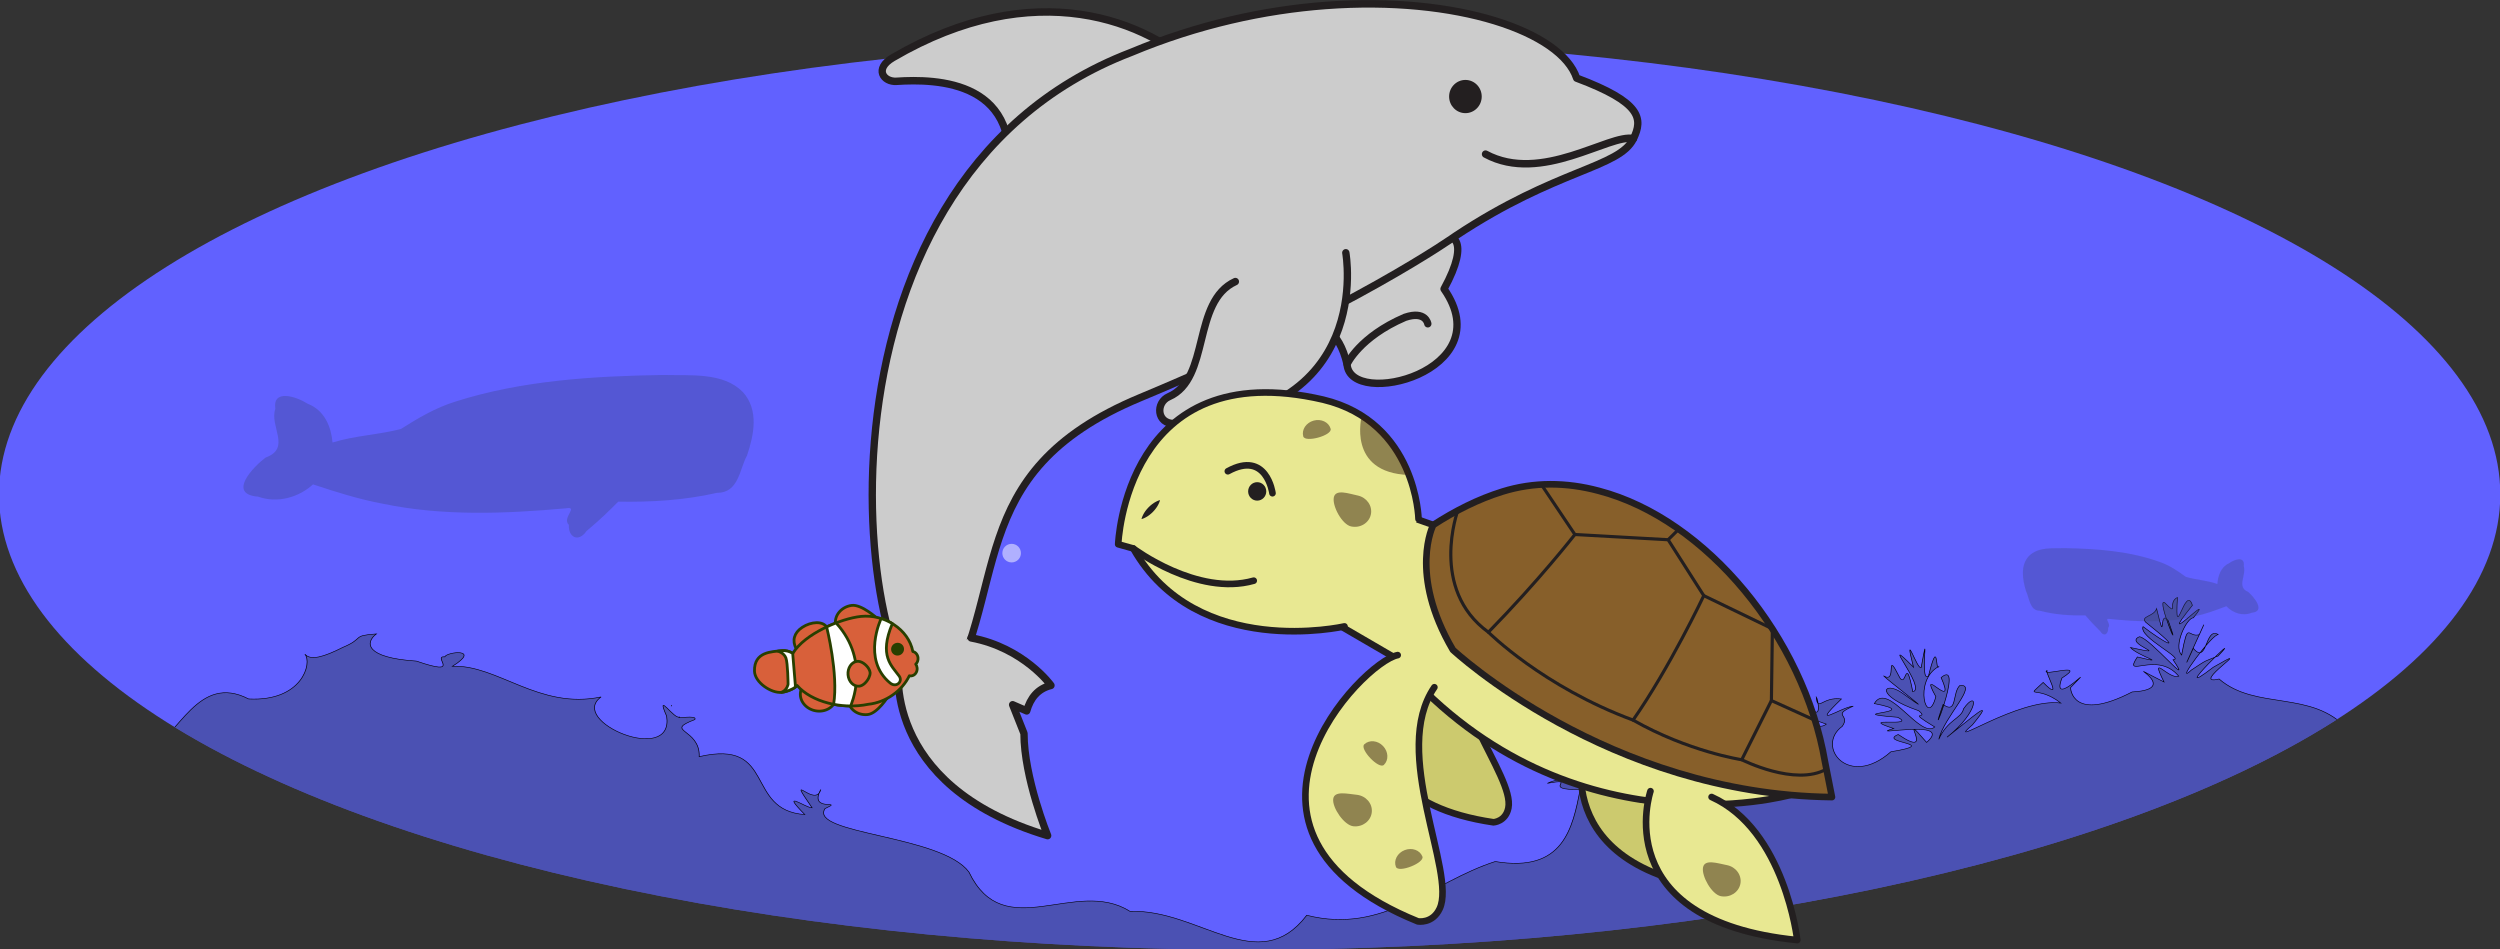<?xml version="1.0" encoding="UTF-8" standalone="no"?>
<!-- Created with Inkscape (http://www.inkscape.org/) -->

<svg
   width="406.913mm"
   height="154.495mm"
   viewBox="0 0 406.913 154.495"
   version="1.1"
   id="svg6272"
   inkscape:version="1.4.2 (2aeb623e1d, 2025-05-12)"
   sodipodi:docname="marine-animals2-top.svg"
   xmlns:inkscape="http://www.inkscape.org/namespaces/inkscape"
   xmlns:sodipodi="http://sodipodi.sourceforge.net/DTD/sodipodi-0.dtd"
   xmlns="http://www.w3.org/2000/svg"
   xmlns:svg="http://www.w3.org/2000/svg"
   xmlns:rdf="http://www.w3.org/1999/02/22-rdf-syntax-ns#"
   xmlns:cc="http://creativecommons.org/ns#"
   xmlns:dc="http://purl.org/dc/elements/1.1/">
  <rect x="0" y="0" width="406.913" height="154.495" fill="#333333" stroke="none"/>
  <defs
     id="defs6266">
    <clipPath
       clipPathUnits="userSpaceOnUse"
       id="clipPath16217">
      <path
         d="m 76.873,261.081 c 0.343,-0.155 0.815,-0.264 1.106,-0.323 v -1.635 c -0.184,-0.139 -0.408,-0.29 -0.664,-0.449 l -0.011,-0.528 c -0.003,-0.122 -0.121,-0.22 -0.265,-0.218 -0.144,0.003 -0.258,0.103 -0.256,0.226 l 0.006,0.304 c -0.171,-0.056 -0.358,-0.105 -0.585,-0.156 -0.009,-0.003 -0.018,-0.003 -0.028,-0.004 -5.29e-4,-5.3e-4 -5.29e-4,-0.002 -0.002,-0.003 -0.109,-0.175 -0.227,-0.449 -0.227,-0.449 l 0.468,-0.392 c 0.088,-0.077 0.085,-0.2 -0.005,-0.275 -0.091,-0.075 -0.235,-0.073 -0.324,0.004 l -0.239,0.21 c -0.035,-0.127 -0.157,-0.226 -0.307,-0.224 -0.163,0.002 -0.295,0.145 -0.271,0.316 0.052,0.373 0.119,0.585 0.287,0.88 -0.233,0.069 -0.407,0.137 -0.583,0.23 l -0.4,-0.144 c -0.092,-0.034 -0.2,0.003 -0.239,0.082 -0.039,0.079 0.004,0.17 0.097,0.203 l 0.196,0.07 c -0.02,0.014 -0.042,0.028 -0.063,0.043 -0.158,0.11 -0.179,0.291 -0.063,0.388 0.116,0.098 0.312,0.097 0.437,0 0.344,-0.268 1.084,-0.712 1.937,0.023 -0.234,0.013 -0.56,0.061 -0.56,0.061 -0.143,0.013 -0.247,0.122 -0.231,0.244 0.015,0.121 0.143,0.21 0.286,0.196 0,0 1.09,-0.28 1.479,0.377 -0.358,0.067 -0.962,0.213 -1.367,0.395 -0.027,-0.011 -0.056,-0.022 -0.086,-0.029 -0.567,-0.138 -0.837,-0.253 -1.307,-0.557 -0.184,-0.119 -0.444,-0.119 -0.597,0.019 -0.153,0.138 -0.113,0.385 0.109,0.528 0.097,0.063 0.187,0.119 0.273,0.169 l -0.445,0.26 c -0.119,0.07 -0.149,0.207 -0.067,0.308 0.082,0.101 0.244,0.127 0.362,0.057 l 0.604,-0.353 c 0.012,-0.008 0.023,-0.016 0.034,-0.025 0.157,0.066 0.322,0.122 0.514,0.176 -0.121,0.19 -0.237,0.335 -0.387,0.481 h -5.335 l 0.071,-0.161 c 2.65e-4,-0.002 0,-0.003 0,-0.005 0.391,-0.038 0.612,-0.024 1.012,0.061 0.164,0.036 0.339,-0.028 0.395,-0.158 0.057,-0.13 -0.053,-0.286 -0.251,-0.329 -0.025,-0.005 -0.047,-0.01 -0.071,-0.014 l 0.268,-0.213 c 0.105,-0.084 0.111,-0.224 0.013,-0.313 -0.098,-0.09 -0.263,-0.095 -0.368,-0.011 0,0 -0.557,0.444 -0.566,0.454 -0.138,-0.003 -0.283,0.003 -0.453,0.019 -0.015,-0.215 -0.04,-0.41 -0.077,-0.598 0.046,-0.005 0.833,-0.283 1.496,-0.771 0.531,0.214 0.775,0.366 1.18,0.73 0.159,0.143 0.415,0.179 0.593,0.065 0.177,-0.115 0.185,-0.364 -0.006,-0.536 -0.029,-0.026 -0.055,-0.048 -0.083,-0.072 0.19,-0.058 0.369,-0.134 0.6,-0.252 0.175,-0.089 0.228,-0.265 0.13,-0.376 -0.098,-0.111 -0.287,-0.129 -0.432,-0.055 -0.311,0.157 -0.509,0.228 -0.816,0.283 -0.207,-0.134 -0.431,-0.245 -0.729,-0.368 0.098,-0.448 0.208,-0.688 0.5,-1.096 0.12,-0.169 0.093,-0.389 -0.084,-0.504 -0.177,-0.115 -0.461,-0.055 -0.606,0.148 -0.041,0.058 -0.079,0.112 -0.115,0.165 -0.197,-0.19 -0.387,-0.318 -0.705,-0.487 -0.173,-0.092 -0.381,-0.052 -0.453,0.073 -0.071,0.125 -0.004,0.276 0.14,0.352 0.34,0.181 0.505,0.306 0.734,0.559 -0.096,0.214 -0.159,0.437 -0.221,0.738 -0.3,0.439 -1.474,0.784 -1.478,0.786 -0.003,-0.274 -0.132,-0.694 -0.339,-1.2 l 0.343,-0.44 c 0.079,-0.102 0.047,-0.239 -0.073,-0.307 -0.12,-0.068 -0.282,-0.04 -0.361,0.062 l -0.197,0.253 c -0.103,-0.128 -0.225,-0.259 -0.378,-0.411 -0.006,-0.006 -0.013,-0.011 -0.02,-0.017 2.64e-4,-5.3e-4 5.29e-4,-0.002 5.29e-4,-0.003 0.027,-0.196 0.113,-0.479 0.113,-0.479 l 0.646,-0.097 c 0.124,-0.021 0.204,-0.123 0.179,-0.229 -0.025,-0.105 -0.145,-0.174 -0.269,-0.153 l -0.337,0.058 c 0.056,-0.121 0.021,-0.262 -0.103,-0.333 -0.135,-0.078 -0.339,-0.023 -0.434,0.13 -0.206,0.332 -0.293,0.539 -0.351,0.863 -0.238,-0.055 -0.426,-0.084 -0.633,-0.092 l -0.233,-0.312 c -0.054,-0.072 -0.167,-0.094 -0.252,-0.048 -0.085,0.046 -0.11,0.142 -0.056,0.214 l 0.114,0.153 c -0.026,0.002 -0.053,0.003 -0.08,0.005 -0.203,0.014 -0.342,0.153 -0.311,0.289 0.03,0.136 0.192,0.231 0.36,0.211 0.462,-0.054 1.367,-0.063 1.579,0.954 -0.201,-0.102 -0.502,-0.22 -0.502,-0.22 -0.127,-0.058 -0.285,-0.019 -0.353,0.089 -0.068,0.107 -0.022,0.242 0.105,0.3 0,0 1.084,0.296 0.966,1.025 -0.339,-0.118 -0.934,-0.289 -1.389,-0.335 -0.015,-0.023 -0.031,-0.045 -0.051,-0.065 -0.375,-0.387 -0.52,-0.613 -0.704,-1.089 -0.072,-0.187 -0.286,-0.313 -0.504,-0.273 -0.218,0.039 -0.35,0.262 -0.263,0.487 0.038,0.099 0.075,0.188 0.112,0.271 l -0.54,-7.9e-4 c -0.144,0 -0.261,0.099 -0.261,0.221 0,0.123 0.116,0.222 0.26,0.222 l 0.733,0.002 c 0.015,-2.7e-4 0.03,-0.002 0.044,-0.004 0.085,0.13 0.184,0.256 0.306,0.393 -0.381,0.164 -0.662,0.232 -1.152,0.29 -0.229,0.027 -0.413,0.184 -0.406,0.373 0.008,0.189 0.241,0.339 0.518,0.306 0.189,-0.022 0.416,-0.092 0.566,-0.121 -0.122,0.24 -0.241,0.489 -0.284,0.812 -0.006,0.046 -0.001,0.09 0.013,0.129 h -2.083 c -0.509,0 -0.99,0.099 -1.418,0.276 0.026,-0.013 0.053,-0.026 0.081,-0.04 0.155,-0.078 0.202,-0.234 0.115,-0.332 -0.087,-0.098 -0.254,-0.114 -0.382,-0.049 -0.275,0.139 -0.45,0.202 -0.722,0.25 -0.183,-0.118 -0.381,-0.217 -0.645,-0.325 0.087,-0.396 0.184,-0.609 0.442,-0.969 0.106,-0.149 0.082,-0.344 -0.075,-0.445 -0.156,-0.102 -0.408,-0.049 -0.536,0.131 -0.036,0.051 -0.07,0.099 -0.101,0.146 -0.174,-0.168 -0.343,-0.281 -0.623,-0.431 -0.153,-0.081 -0.337,-0.046 -0.4,0.065 -0.063,0.11 -0.003,0.244 0.124,0.312 0.301,0.16 0.447,0.27 0.65,0.494 -0.085,0.189 -0.141,0.386 -0.196,0.652 -0.265,0.388 -1.303,0.694 -1.307,0.695 -0.003,-0.242 -0.117,-0.614 -0.3,-1.062 l 0.304,-0.389 c 0.07,-0.09 0.041,-0.212 -0.065,-0.272 -0.106,-0.06 -0.249,-0.035 -0.319,0.055 l -0.175,0.224 c -0.091,-0.113 -0.199,-0.229 -0.334,-0.363 -0.005,-0.005 -0.012,-0.009 -0.018,-0.015 2.65e-4,-5.3e-4 5.29e-4,-0.002 2.65e-4,-0.003 0.024,-0.174 0.1,-0.424 0.1,-0.424 l 0.572,-0.086 c 0.109,-0.018 0.18,-0.109 0.158,-0.202 -0.022,-0.093 -0.128,-0.153 -0.238,-0.135 l -0.298,0.051 c 0.05,-0.107 0.019,-0.231 -0.091,-0.294 -0.12,-0.069 -0.3,-0.021 -0.384,0.115 -0.182,0.294 -0.259,0.477 -0.31,0.763 -0.211,-0.049 -0.377,-0.074 -0.56,-0.082 l -0.206,-0.276 c -0.047,-0.064 -0.147,-0.083 -0.223,-0.042 -0.075,0.041 -0.098,0.125 -0.05,0.19 l 0.101,0.135 c -0.023,0.002 -0.047,0.003 -0.071,0.004 -0.179,0.013 -0.302,0.135 -0.275,0.256 0.027,0.121 0.17,0.204 0.318,0.187 0.408,-0.048 1.209,-0.055 1.397,0.844 -0.178,-0.09 -0.444,-0.194 -0.444,-0.194 -0.112,-0.052 -0.252,-0.016 -0.312,0.079 -0.06,0.095 -0.019,0.214 0.093,0.265 0,0 0.959,0.262 0.854,0.906 -0.3,-0.105 -0.826,-0.256 -1.228,-0.296 -0.013,-0.02 -0.028,-0.04 -0.046,-0.058 -0.331,-0.342 -0.46,-0.542 -0.623,-0.964 -0.064,-0.166 -0.253,-0.277 -0.446,-0.241 -0.193,0.035 -0.309,0.232 -0.232,0.431 0.034,0.087 0.066,0.166 0.099,0.24 l -0.478,-7.9e-4 c -0.127,3e-5 -0.231,0.087 -0.231,0.196 0,0.108 0.103,0.196 0.23,0.196 l 0.648,7.9e-4 c 0.013,0 0.026,-0.002 0.039,-0.003 0.075,0.115 0.162,0.226 0.271,0.348 -0.337,0.145 -0.586,0.206 -1.019,0.257 -0.203,0.024 -0.365,0.163 -0.359,0.33 0.007,0.167 0.213,0.3 0.458,0.271 0.168,-0.02 0.368,-0.082 0.5,-0.107 -0.084,0.165 -0.166,0.335 -0.216,0.537 -1.669,0.118 -2.98,1.307 -2.98,2.757 v 0.07 h 25.554 v -4.629 H 76.548 c 0.006,-0.343 0.298,-0.478 0.326,-0.491 z m -18.897,2.282 h -2.042 c 0.047,-0.178 0.118,-0.316 0.233,-0.526 0.202,-0.371 0.575,-0.337 0.605,-0.334 0.518,0.051 1.19,0.307 1.215,0.314 0.056,0.175 0.041,0.363 -0.011,0.546 z m 2.788,0 h -0.293 c -0.007,-0.094 -0.096,-0.187 -0.234,-0.216 -0.022,-0.005 -0.042,-0.009 -0.063,-0.013 l 0.237,-0.189 c 0.093,-0.074 0.098,-0.198 0.011,-0.277 -0.087,-0.079 -0.232,-0.084 -0.326,-0.01 0,0 -0.493,0.393 -0.5,0.402 -0.122,-0.003 -0.251,0.003 -0.401,0.017 -0.014,-0.191 -0.035,-0.362 -0.068,-0.529 0.041,-0.005 0.736,-0.25 1.323,-0.682 0.439,0.178 0.657,0.306 0.977,0.587 -0.286,0.261 -0.513,0.57 -0.664,0.91 z m 1.205,-1.307 c -0.01,-0.009 -0.02,-0.017 -0.03,-0.026 0.078,-0.024 0.154,-0.051 0.233,-0.084 -0.07,0.035 -0.137,0.071 -0.204,0.11 z m 6.721,-0.485 h -2.246 c 0.01,-0.023 0.017,-0.047 0.02,-0.072 0.049,-0.364 0.134,-0.535 0.315,-0.868 0.228,-0.419 0.65,-0.381 0.685,-0.378 0.586,0.057 1.346,0.347 1.374,0.355 0.099,0.311 0.002,0.659 -0.148,0.964 z"
         id="path16219"
         inkscape:connector-curvature="0"
         style="fill:#254d3a;fill-opacity:1;stroke-width:0.03" />
    </clipPath>
    <clipPath
       clipPathUnits="userSpaceOnUse"
       id="clipPath16217-3">
      <path
         d="m 76.873,261.081 c 0.343,-0.155 0.815,-0.264 1.106,-0.323 v -1.635 c -0.184,-0.139 -0.408,-0.29 -0.664,-0.449 l -0.011,-0.528 c -0.003,-0.122 -0.121,-0.22 -0.265,-0.218 -0.144,0.003 -0.258,0.103 -0.256,0.226 l 0.006,0.304 c -0.171,-0.056 -0.358,-0.105 -0.585,-0.156 -0.009,-0.003 -0.018,-0.003 -0.028,-0.004 -5.29e-4,-5.3e-4 -5.29e-4,-0.002 -0.002,-0.003 -0.109,-0.175 -0.227,-0.449 -0.227,-0.449 l 0.468,-0.392 c 0.088,-0.077 0.085,-0.2 -0.005,-0.275 -0.091,-0.075 -0.235,-0.073 -0.324,0.004 l -0.239,0.21 c -0.035,-0.127 -0.157,-0.226 -0.307,-0.224 -0.163,0.002 -0.295,0.145 -0.271,0.316 0.052,0.373 0.119,0.585 0.287,0.88 -0.233,0.069 -0.407,0.137 -0.583,0.23 l -0.4,-0.144 c -0.092,-0.034 -0.2,0.003 -0.239,0.082 -0.039,0.079 0.004,0.17 0.097,0.203 l 0.196,0.07 c -0.02,0.014 -0.042,0.028 -0.063,0.043 -0.158,0.11 -0.179,0.291 -0.063,0.388 0.116,0.098 0.312,0.097 0.437,0 0.344,-0.268 1.084,-0.712 1.937,0.023 -0.234,0.013 -0.56,0.061 -0.56,0.061 -0.143,0.013 -0.247,0.122 -0.231,0.244 0.015,0.121 0.143,0.21 0.286,0.196 0,0 1.09,-0.28 1.479,0.377 -0.358,0.067 -0.962,0.213 -1.367,0.395 -0.027,-0.011 -0.056,-0.022 -0.086,-0.029 -0.567,-0.138 -0.837,-0.253 -1.307,-0.557 -0.184,-0.119 -0.444,-0.119 -0.597,0.019 -0.153,0.138 -0.113,0.385 0.109,0.528 0.097,0.063 0.187,0.119 0.273,0.169 l -0.445,0.26 c -0.119,0.07 -0.149,0.207 -0.067,0.308 0.082,0.101 0.244,0.127 0.362,0.057 l 0.604,-0.353 c 0.012,-0.008 0.023,-0.016 0.034,-0.025 0.157,0.066 0.322,0.122 0.514,0.176 -0.121,0.19 -0.237,0.335 -0.387,0.481 h -5.335 l 0.071,-0.161 c 2.65e-4,-0.002 0,-0.003 0,-0.005 0.391,-0.038 0.612,-0.024 1.012,0.061 0.164,0.036 0.339,-0.028 0.395,-0.158 0.057,-0.13 -0.053,-0.286 -0.251,-0.329 -0.025,-0.005 -0.047,-0.01 -0.071,-0.014 l 0.268,-0.213 c 0.105,-0.084 0.111,-0.224 0.013,-0.313 -0.098,-0.09 -0.263,-0.095 -0.368,-0.011 0,0 -0.557,0.444 -0.566,0.454 -0.138,-0.003 -0.283,0.003 -0.453,0.019 -0.015,-0.215 -0.04,-0.41 -0.077,-0.598 0.046,-0.005 0.833,-0.283 1.496,-0.771 0.531,0.214 0.775,0.366 1.18,0.73 0.159,0.143 0.415,0.179 0.593,0.065 0.177,-0.115 0.185,-0.364 -0.006,-0.536 -0.029,-0.026 -0.055,-0.048 -0.083,-0.072 0.19,-0.058 0.369,-0.134 0.6,-0.252 0.175,-0.089 0.228,-0.265 0.13,-0.376 -0.098,-0.111 -0.287,-0.129 -0.432,-0.055 -0.311,0.157 -0.509,0.228 -0.816,0.283 -0.207,-0.134 -0.431,-0.245 -0.729,-0.368 0.098,-0.448 0.208,-0.688 0.5,-1.096 0.12,-0.169 0.093,-0.389 -0.084,-0.504 -0.177,-0.115 -0.461,-0.055 -0.606,0.148 -0.041,0.058 -0.079,0.112 -0.115,0.165 -0.197,-0.19 -0.387,-0.318 -0.705,-0.487 -0.173,-0.092 -0.381,-0.052 -0.453,0.073 -0.071,0.125 -0.004,0.276 0.14,0.352 0.34,0.181 0.505,0.306 0.734,0.559 -0.096,0.214 -0.159,0.437 -0.221,0.738 -0.3,0.439 -1.474,0.784 -1.478,0.786 -0.003,-0.274 -0.132,-0.694 -0.339,-1.2 l 0.343,-0.44 c 0.079,-0.102 0.047,-0.239 -0.073,-0.307 -0.12,-0.068 -0.282,-0.04 -0.361,0.062 l -0.197,0.253 c -0.103,-0.128 -0.225,-0.259 -0.378,-0.411 -0.006,-0.006 -0.013,-0.011 -0.02,-0.017 2.64e-4,-5.3e-4 5.29e-4,-0.002 5.29e-4,-0.003 0.027,-0.196 0.113,-0.479 0.113,-0.479 l 0.646,-0.097 c 0.124,-0.021 0.204,-0.123 0.179,-0.229 -0.025,-0.105 -0.145,-0.174 -0.269,-0.153 l -0.337,0.058 c 0.056,-0.121 0.021,-0.262 -0.103,-0.333 -0.135,-0.078 -0.339,-0.023 -0.434,0.13 -0.206,0.332 -0.293,0.539 -0.351,0.863 -0.238,-0.055 -0.426,-0.084 -0.633,-0.092 l -0.233,-0.312 c -0.054,-0.072 -0.167,-0.094 -0.252,-0.048 -0.085,0.046 -0.11,0.142 -0.056,0.214 l 0.114,0.153 c -0.026,0.002 -0.053,0.003 -0.08,0.005 -0.203,0.014 -0.342,0.153 -0.311,0.289 0.03,0.136 0.192,0.231 0.36,0.211 0.462,-0.054 1.367,-0.063 1.579,0.954 -0.201,-0.102 -0.502,-0.22 -0.502,-0.22 -0.127,-0.058 -0.285,-0.019 -0.353,0.089 -0.068,0.107 -0.022,0.242 0.105,0.3 0,0 1.084,0.296 0.966,1.025 -0.339,-0.118 -0.934,-0.289 -1.389,-0.335 -0.015,-0.023 -0.031,-0.045 -0.051,-0.065 -0.375,-0.387 -0.52,-0.613 -0.704,-1.089 -0.072,-0.187 -0.286,-0.313 -0.504,-0.273 -0.218,0.039 -0.35,0.262 -0.263,0.487 0.038,0.099 0.075,0.188 0.112,0.271 l -0.54,-7.9e-4 c -0.144,0 -0.261,0.099 -0.261,0.221 0,0.123 0.116,0.222 0.26,0.222 l 0.733,0.002 c 0.015,-2.7e-4 0.03,-0.002 0.044,-0.004 0.085,0.13 0.184,0.256 0.306,0.393 -0.381,0.164 -0.662,0.232 -1.152,0.29 -0.229,0.027 -0.413,0.184 -0.406,0.373 0.008,0.189 0.241,0.339 0.518,0.306 0.189,-0.022 0.416,-0.092 0.566,-0.121 -0.122,0.24 -0.241,0.489 -0.284,0.812 -0.006,0.046 -0.001,0.09 0.013,0.129 h -2.083 c -0.509,0 -0.99,0.099 -1.418,0.276 0.026,-0.013 0.053,-0.026 0.081,-0.04 0.155,-0.078 0.202,-0.234 0.115,-0.332 -0.087,-0.098 -0.254,-0.114 -0.382,-0.049 -0.275,0.139 -0.45,0.202 -0.722,0.25 -0.183,-0.118 -0.381,-0.217 -0.645,-0.325 0.087,-0.396 0.184,-0.609 0.442,-0.969 0.106,-0.149 0.082,-0.344 -0.075,-0.445 -0.156,-0.102 -0.408,-0.049 -0.536,0.131 -0.036,0.051 -0.07,0.099 -0.101,0.146 -0.174,-0.168 -0.343,-0.281 -0.623,-0.431 -0.153,-0.081 -0.337,-0.046 -0.4,0.065 -0.063,0.11 -0.003,0.244 0.124,0.312 0.301,0.16 0.447,0.27 0.65,0.494 -0.085,0.189 -0.141,0.386 -0.196,0.652 -0.265,0.388 -1.303,0.694 -1.307,0.695 -0.003,-0.242 -0.117,-0.614 -0.3,-1.062 l 0.304,-0.389 c 0.07,-0.09 0.041,-0.212 -0.065,-0.272 -0.106,-0.06 -0.249,-0.035 -0.319,0.055 l -0.175,0.224 c -0.091,-0.113 -0.199,-0.229 -0.334,-0.363 -0.005,-0.005 -0.012,-0.009 -0.018,-0.015 2.65e-4,-5.3e-4 5.29e-4,-0.002 2.65e-4,-0.003 0.024,-0.174 0.1,-0.424 0.1,-0.424 l 0.572,-0.086 c 0.109,-0.018 0.18,-0.109 0.158,-0.202 -0.022,-0.093 -0.128,-0.153 -0.238,-0.135 l -0.298,0.051 c 0.05,-0.107 0.019,-0.231 -0.091,-0.294 -0.12,-0.069 -0.3,-0.021 -0.384,0.115 -0.182,0.294 -0.259,0.477 -0.31,0.763 -0.211,-0.049 -0.377,-0.074 -0.56,-0.082 l -0.206,-0.276 c -0.047,-0.064 -0.147,-0.083 -0.223,-0.042 -0.075,0.041 -0.098,0.125 -0.05,0.19 l 0.101,0.135 c -0.023,0.002 -0.047,0.003 -0.071,0.004 -0.179,0.013 -0.302,0.135 -0.275,0.256 0.027,0.121 0.17,0.204 0.318,0.187 0.408,-0.048 1.209,-0.055 1.397,0.844 -0.178,-0.09 -0.444,-0.194 -0.444,-0.194 -0.112,-0.052 -0.252,-0.016 -0.312,0.079 -0.06,0.095 -0.019,0.214 0.093,0.265 0,0 0.959,0.262 0.854,0.906 -0.3,-0.105 -0.826,-0.256 -1.228,-0.296 -0.013,-0.02 -0.028,-0.04 -0.046,-0.058 -0.331,-0.342 -0.46,-0.542 -0.623,-0.964 -0.064,-0.166 -0.253,-0.277 -0.446,-0.241 -0.193,0.035 -0.309,0.232 -0.232,0.431 0.034,0.087 0.066,0.166 0.099,0.24 l -0.478,-7.9e-4 c -0.127,3e-5 -0.231,0.087 -0.231,0.196 0,0.108 0.103,0.196 0.23,0.196 l 0.648,7.9e-4 c 0.013,0 0.026,-0.002 0.039,-0.003 0.075,0.115 0.162,0.226 0.271,0.348 -0.337,0.145 -0.586,0.206 -1.019,0.257 -0.203,0.024 -0.365,0.163 -0.359,0.33 0.007,0.167 0.213,0.3 0.458,0.271 0.168,-0.02 0.368,-0.082 0.5,-0.107 -0.084,0.165 -0.166,0.335 -0.216,0.537 -1.669,0.118 -2.98,1.307 -2.98,2.757 v 0.07 h 25.554 v -4.629 H 76.548 c 0.006,-0.343 0.298,-0.478 0.326,-0.491 z m -18.897,2.282 h -2.042 c 0.047,-0.178 0.118,-0.316 0.233,-0.526 0.202,-0.371 0.575,-0.337 0.605,-0.334 0.518,0.051 1.19,0.307 1.215,0.314 0.056,0.175 0.041,0.363 -0.011,0.546 z m 2.788,0 h -0.293 c -0.007,-0.094 -0.096,-0.187 -0.234,-0.216 -0.022,-0.005 -0.042,-0.009 -0.063,-0.013 l 0.237,-0.189 c 0.093,-0.074 0.098,-0.198 0.011,-0.277 -0.087,-0.079 -0.232,-0.084 -0.326,-0.01 0,0 -0.493,0.393 -0.5,0.402 -0.122,-0.003 -0.251,0.003 -0.401,0.017 -0.014,-0.191 -0.035,-0.362 -0.068,-0.529 0.041,-0.005 0.736,-0.25 1.323,-0.682 0.439,0.178 0.657,0.306 0.977,0.587 -0.286,0.261 -0.513,0.57 -0.664,0.91 z m 1.205,-1.307 c -0.01,-0.009 -0.02,-0.017 -0.03,-0.026 0.078,-0.024 0.154,-0.051 0.233,-0.084 -0.07,0.035 -0.137,0.071 -0.204,0.11 z m 6.721,-0.485 h -2.246 c 0.01,-0.023 0.017,-0.047 0.02,-0.072 0.049,-0.364 0.134,-0.535 0.315,-0.868 0.228,-0.419 0.65,-0.381 0.685,-0.378 0.586,0.057 1.346,0.347 1.374,0.355 0.099,0.311 0.002,0.659 -0.148,0.964 z"
         id="path16219-6"
         inkscape:connector-curvature="0"
         style="fill:#254d3a;fill-opacity:1;stroke-width:0.03" />
    </clipPath>
    <clipPath
       clipPathUnits="userSpaceOnUse"
       id="clipPath1">
      <ellipse
         ry="118.974"
         rx="271.376"
         cy="190.463"
         cx="-174.87"
         id="ellipse2"
         style="opacity:1;fill:#6161ff;fill-opacity:1;stroke:none;stroke-width:10.152;stroke-linecap:round;stroke-linejoin:round;stroke-miterlimit:4;stroke-dasharray:none;stroke-dashoffset:0;stroke-opacity:1" />
    </clipPath>
  </defs>
  <sodipodi:namedview
     id="base"
     pagecolor="#ffffff"
     bordercolor="#666666"
     borderopacity="1.0"
     inkscape:pageopacity="0.0"
     inkscape:pageshadow="2"
     inkscape:zoom="0.24748738"
     inkscape:cx="846.50783"
     inkscape:cy="684.88342"
     inkscape:document-units="mm"
     inkscape:current-layer="g15097"
     showgrid="false"
     fit-margin-top="0"
     fit-margin-left="0"
     fit-margin-right="0"
     fit-margin-bottom="0"
     inkscape:window-width="1366"
     inkscape:window-height="697"
     inkscape:window-x="0"
     inkscape:window-y="32"
     inkscape:window-maximized="1"
     inkscape:showpageshadow="2"
     inkscape:pagecheckerboard="0"
     inkscape:deskcolor="#d1d1d1" />
  <g
     inkscape:label="Layer 1"
     inkscape:groupmode="layer"
     id="layer1"
     transform="translate(108.369,-66.957)">
    <g
       id="g15097"
       transform="matrix(0.623,0,0,0.623,206.914,28.773)">
      <ellipse
         ry="118.974"
         rx="326.746"
         cy="190.463"
         cx="-179.591"
         id="path7204"
         style="opacity:1;fill:#6161ff;fill-opacity:1;stroke:none;stroke-width:11.139;stroke-linecap:round;stroke-linejoin:round;stroke-miterlimit:4;stroke-dasharray:none;stroke-dashoffset:0;stroke-opacity:1" />
      <path
         style="display:inline;fill:#3c457c;fill-opacity:0.579;stroke:#000000;stroke-width:0.148;stroke-linecap:butt;stroke-linejoin:miter;stroke-miterlimit:4;stroke-dasharray:none;stroke-opacity:1"
         d="m 26.452,217.371 c -2.296,1.355 0.393,5.221 -2.801,1.338 -1.874,-1.245 4.12,15.905 0.806,4.736 -2.155,-3.387 -0.409,7.396 -2.525,-3.129 -0.588,2.104 -3.595,1.924 -2.348,3.548 9.087,8.698 3.955,5.351 -0.592,1.139 -1.039,2.765 9.233,8.461 6.511,8.649 4.719,8.439 -5.026,-5.756 -7.295,-6.005 -3.637,1.776 7.786,5.358 -1.948,2.82 1.576,2.186 8.776,4.585 1.5,2.458 -3.324,6.027 4.218,-1.844 8.976,5.021 -2.145,1.041 -6.466,-6.381 -3.197,1.516 -11.842,-7.149 5.159,1.838 -6.911,2.603 -12.966,8.08 -13.372,-0.815 -13.372,-1.127 6.815,-8.539 -4.645,6.285 -1.866,-2.507 5.898,-4.494 -5.187,0.004 -3.189,-2.046 -0.676,0.428 3.702,8.774 -0.888,3.2 -4.021,4.589 -1.451,0.425 3.839,5.382 -9.144,-1.472 -25.742,12.443 -19.186,5.692 5.386,-7.903 -0.3,-1.66 -5.512,3.228 7.143,-6.781 6.724,-12.796 3.588,-7.422 -0.47,2.614 -3.454,2.766 -5.374,7.976 1.089,-5.745 8.696,-14.455 4.59,-14.084 -1.698,1.833 -0.538,7.724 -3.651,4.981 -4.016,13.774 4.893,-12.383 -0.435,-7.029 3.533,9.534 -5.245,-3.91 -1.144,4.985 -1.888,8.626 -5.05,-4.289 0.644,-7.882 -0.765,1.755 -0.033,-8.178 -2.251,2.514 -2.064,2.082 0.36,-15.166 -1.572,-2.235 -0.796,0.903 -3.906,-10.84 -1.676,-0.098 -7.991,-9.697 3.053,5.671 -0.15,6.425 -1.606,-9.918 -1.365,-1.009 -2.794,-3.616 -3.456,-8.23 -0.367,1.88 -3.551,-0.557 0.33,0.632 13.854,13.072 3.913,4.387 -3.975,-3.206 -5.962,0.774 3.707,4.734 2.585,2.576 -3.107,-0.521 3.497,4.253 -3.162,3.327 -10.219,-12.173 -13.115,-6.117 11.553,2.685 -8.277,2.314 5.074,3.581 4.421,2.752 -9.264,-0.348 -0.876,2.939 -6.699,2.341 13.466,-2.899 7.144,3.628 -6.988,-9.734 2.64,5.08 -6.163,-2.065 -4.541,2.293 9.694,2.28 -1.581,4.51 -9.208,9.787 -16.444,-1.45 -10.557,-6.65 1.896,-3.194 -2.485,-2.689 2.385,-5.266 -2.643,0.224 -9.702,6.384 -2.568,-1.881 -4.231,-0.69 -5.155,3.567 -5.458,-0.553 0.357,0.454 1.42,7.195 -1.636,2.132 -2.835,2.451 -4.915,1.278 3.814,4.995 -1.739,1.656 -3.379,-0.823 -8.262,-1.67 -1.129,2.896 1.422,2.464 3.681,3.187 7.738,4.662 -16.471,1.132 -11.577,-2.69 0.78,-4.394 1.721,-4.917 2.707,-8.191 -2.333,-2.319 2.356,-4.028 -1.799,-6.089 3.299,-3.005 -1.47,-2.51 -1.623,-4.373 -3.443,2.62 -0.708,4.094 -1.024,5.986 2.707,2.515 -1.832,5.519 0.528,7.4 -3.895,3.392 1.355,6.365 -2.032,7.795 -2.286,-8.859 -1.293,-7.967 -2.643,-12.639 -1.9,-2.349 -3.096,-2.757 -0.545,-9.264 -3.674,1.897 -6.716,-1.021 -4.738,4.536 1.005,2.984 -0.114,7.043 1.687,7.484 -6.261,-3.913 10.21,9.367 -2.519,2.022 -2.5,-3.343 -0.345,-7.671 -2.038,-9.125 -3.976,-8.936 0.531,6.843 -3.546,2.129 2.58,7.92 1.573,6.901 5.533,9.341 -3.335,-1.198 11.868,3.177 4.393,6.029 -1.543,-0.126 -4.604,-3.847 -4.47,-0.927 -5.583,-2.18 -1.548,3.222 1.81,2.909 10.094,-0.247 -15.921,9.905 -23.27,11.855 -8.031,1.928 6.193,-10.471 -2.074,-4.406 -0.587,-1.393 -3.826,3.345 -2.341,-3.804 -2.833,0.366 -1.493,2.994 -5.77,4.098 10.379,2.103 2.014,2.157 -0.592,3.876 7.058,-1.556 -1.906,1.84 7.124,1.6 -1.651,10.056 -3.604,21.837 -18.443,18.828 -13.759,5.327 -24.236,19.152 -40.898,14.04 -10.465,16.536 -23.383,-1.683 -38.346,-1.017 -11.849,-8.998 -27.312,8.978 -34.968,-10.289 -5.945,-9.665 -34.708,-9.869 -31.236,-16.543 4.459,-2.517 -3.681,1.151 -0.902,-5.004 -1.149,5.155 -7.788,-5.543 -1.883,4.785 -1.327,0.077 -7.151,-5.059 -1.586,1.759 -13.104,-1.099 -6.1,-19.812 -22.911,-15.131 0.222,-7.453 -7.888,-6.492 -0.947,-9.684 0.645,-1.377 -4.519,-0.018 -3.302,-0.719 -1.064,0.988 -5.341,-7.123 -2.817,-0.163 1.644,13.002 -21.532,1.352 -14.226,-5.035 -13.438,3.42 -22.499,-8.499 -32.259,-8.005 6.319,-4.738 -1.141,-3.83 -1.662,-2.476 -2.861,-0.302 3.972,5.306 -6.159,1.116 -11.226,-0.871 -11.144,-4.882 -8.676,-7.104 -5.526,0.473 -2.493,1.119 -7.25,3.503 -4.241,2.581 -7.036,3.528 -8.275,1.786 1.678,2.312 -0.617,12.452 -12.211,11.706 -10.934,-6.815 -15.165,9.724 -21.727,13.601 -0.149,27.255 -0.587,27.883 -0.63,55.139 159.185,-0.202 318.369,-0.405 477.554,-0.607 -0.05,-28.942 0.329,-31.257 0.278,-60.199 -7.724,-10.388 -19.886,-4.829 -27.888,-13.144 -6.861,2.04 9.04,-10.242 -1.247,-3.081 -10.901,10.126 7.558,-11.344 1.048,-2.938 -3.083,1.525 -2.144,0.73 -5.8,3.667 -4.083,4.633 4.829,-9.999 5.871,-9.205 -2.95,-2.39 -2.355,8.074 -5.471,3.538 -5.051,13.219 5.378,-14.394 1.315,-3.565 -2.584,0.901 -2.393,-3.978 -3.844,5.315 -1.894,-2.385 1.153,-9.782 2.538,-9.708 5.492,-8.229 -8.819,9.651 -0.202,-3.263 -1.528,-5.9 -3.918,10.891 -3.243,-2.073 z m -326.744,28.432 -0.066,-0.303 z m 229.376,5.585 c 1.755,1.751 -0.574,1.167 0,0 z"
         id="path6422-7"
         inkscape:connector-curvature="0"
         sodipodi:nodetypes="ccccccccccccccccccccccccccccccccccccccccccccccccccccccccccccccccccccccccccccccccccccccccccccccccccccccccccccccccccc"
         clip-path="url(#clipPath1)"
         transform="matrix(1.204,0,0,1,30.958,0)" />
      <path
         style="display:inline;fill:#3c457c;fill-opacity:0.328;stroke-width:0.121"
         d="m 42.221,225.794 c -1.215,-1.182 -2.36,-2.431 -3.46,-3.72 -4.001,0.077 -8.023,-0.194 -11.903,-1.222 -2.667,0.027 -2.737,-3.346 -3.637,-5.184 -0.866,-2.915 -1.515,-6.623 0.752,-9.081 2.525,-2.551 6.392,-1.972 9.658,-2.091 8.344,0.17 16.86,0.787 24.756,3.682 2.417,0.862 4.549,2.312 6.597,3.812 2.703,0.809 5.581,0.917 8.251,1.877 0.153,-2.116 0.916,-4.448 3.005,-5.388 1.331,-0.981 4.259,-2.106 3.893,0.713 0.745,2.413 -1.967,5.462 1.175,6.76 1.476,1.27 4.672,5.093 0.9,5.428 -2.357,0.971 -4.928,0.076 -6.622,-1.705 -2.704,1.033 -5.517,2.063 -8.392,2.677 -7.234,1.747 -14.767,1.4 -22.109,0.647 -1.623,-0.32 0.528,1.323 -0.367,2.295 0.083,1.704 -1.149,2.503 -2.14,0.845 l -0.355,-0.343 z"
         id="path2964"
         inkscape:connector-curvature="0" />
      <path
         style="display:inline;fill:#5457d4;fill-opacity:1;stroke-width:0.244"
         d="m -352.047,199.356 c 2.631,-2.225 5.111,-4.577 7.492,-7.004 8.663,0.145 17.372,-0.365 25.775,-2.3 5.776,0.045 5.926,-6.3 7.876,-9.761 1.799,-5.306 3.18,-11.876 -1.089,-16.574 -5.119,-5.239 -13.719,-4.265 -20.801,-4.462 -18.282,0.284 -36.949,1.428 -54.253,6.937 -5.233,1.623 -9.851,4.353 -14.285,7.176 -5.852,1.523 -12.084,1.726 -17.867,3.535 -0.336,-3.962 -1.973,-8.38 -6.507,-10.143 -2.882,-1.848 -9.222,-3.966 -8.431,1.342 -1.611,4.542 4.257,10.283 -2.544,12.727 -3.197,2.391 -10.116,9.587 -1.95,10.219 5.104,1.827 10.672,0.143 14.338,-3.21 5.856,1.945 11.947,3.885 18.172,5.04 15.665,3.29 31.975,2.636 47.874,1.217 3.513,-0.604 -1.143,2.492 0.794,4.322 -0.178,3.21 2.487,4.709 4.634,1.59 l 0.767,-0.646 z"
         id="path2966"
         inkscape:connector-curvature="0" />
      <g
         transform="matrix(-7.245,0,0,7.382,123.743,-573.283)"
         id="g8500"
         style="stroke-width:0.029;stroke-miterlimit:4;stroke-dasharray:none"
         inkscape:export-filename="/home/russs/Documents/Global Ecobrick Alli Dropbox/Russs Maier/EarthWand/brikcoin sales.png"
         inkscape:export-xdpi="67.535324"
         inkscape:export-ydpi="67.535324">
        <g
           inkscape:export-ydpi="367.60208"
           inkscape:export-xdpi="367.60208"
           style="stroke-width:3.103;stroke-miterlimit:4;stroke-dasharray:none"
           id="g8486"
           transform="matrix(0.085,0,0,0.085,346.462,-151.767)">
          <path
             id="path8482"
             d="m -3614.248,2876.168 c 0,0 -13.562,4.699 -29.035,17.865 -4.656,7.878 -6.327,8.96 -18.667,2.521 -7.521,-3.925 -15.581,-0.323 -3.979,20.576 -24.385,34.371 39.937,50.032 41.149,31.314 6.935,-29.019 30.631,-7.972 28.205,-46.185"
             stroke-miterlimit="10"
             inkscape:connector-curvature="0"
             style="fill:#cccccc;stroke:#231f20;stroke-width:3.103;stroke-linecap:round;stroke-linejoin:round;stroke-miterlimit:4;stroke-dasharray:none"
             sodipodi:nodetypes="ccsccc" />
          <path
             id="path8484"
             d="m -3624.779,2948.444 c 0,0 -5.156,-11.308 -24.565,-19.496 -8.813,-2.927 -9.705,2.671 -9.705,2.671"
             stroke-miterlimit="10"
             inkscape:connector-curvature="0"
             style="fill:none;stroke:#231f20;stroke-width:3.103;stroke-linecap:round;stroke-linejoin:round;stroke-miterlimit:4;stroke-dasharray:none" />
        </g>
        <path
           inkscape:export-ydpi="367.60208"
           inkscape:export-xdpi="367.60208"
           id="path8488"
           d="m 43.608,88.553 c 1.922,-1.887 6.016,-3.485 11.125,-0.55 0.688,0.395 0.335,0.867 -0.13,0.837 -1.416,-0.091 -4.715,-0.058 -3.953,3.774"
           stroke-miterlimit="10"
           style="fill:#cccccc;stroke:#231f20;stroke-width:0.265;stroke-linecap:round;stroke-linejoin:round;stroke-miterlimit:4;stroke-dasharray:none"
           inkscape:connector-curvature="0" />
        <path
           inkscape:export-ydpi="367.60208"
           inkscape:export-xdpi="367.60208"
           id="path8490"
           d="m 46.146,87.818 c -2.408,-0.989 -4.82,-1.501 -7.019,-1.662 -4.747,-0.349 -8.498,0.934 -9.051,2.571 -2.341,0.86 -2.398,1.436 -2.049,2.142 0.512,1.037 2.761,1.065 6.405,3.437 0,0 3.678,2.584 11.378,5.729 6.566,2.681 4.588,6.873 7.283,11.079 2.888,-0.292 5.453,-18.634 -6.947,-23.296 z"
           stroke-miterlimit="10"
           style="fill:#cccccc;stroke:#231f20;stroke-width:0.265;stroke-linecap:round;stroke-linejoin:round;stroke-miterlimit:4;stroke-dasharray:none"
           inkscape:connector-curvature="0" />
        <path
           inkscape:export-ydpi="367.60208"
           inkscape:export-xdpi="367.60208"
           id="path8492"
           d="m 38.4,94.909 c 0,0 -1.083,5.889 6.169,6.046 0.661,0.015 0.697,-0.746 0.209,-0.954 -1.5,-0.641 -0.824,-3.368 -2.395,-4.073"
           stroke-miterlimit="10"
           style="fill:#cccccc;stroke:#231f20;stroke-width:0.265;stroke-linecap:round;stroke-linejoin:round;stroke-miterlimit:4;stroke-dasharray:none"
           inkscape:connector-curvature="0" />
        <path
           inkscape:export-ydpi="367.60208"
           inkscape:export-xdpi="367.60208"
           id="path8494"
           d="m 28.027,90.869 c 0.863,-0.186 3.316,1.618 5.335,0.548"
           stroke-miterlimit="10"
           style="fill:none;stroke:#231f20;stroke-width:0.265;stroke-linecap:round;stroke-linejoin:round;stroke-miterlimit:4;stroke-dasharray:none"
           inkscape:connector-curvature="0"
           sodipodi:nodetypes="cc" />
        <path
           inkscape:export-ydpi="367.60208"
           inkscape:export-xdpi="367.60208"
           id="path8496"
           d="m 54.519,109.429 c 0,0 0.737,4.309 -5.367,6.107 0,0 0.853,-2.051 0.853,-3.616 l 0.41,-1.015 -0.508,0.217 c -0.129,-0.45 -0.396,-0.786 -0.875,-0.902 0,0 0.969,-1.33 2.877,-1.682"
           stroke-miterlimit="10"
           style="fill:#cccccc;stroke:#231f20;stroke-width:0.265;stroke-linecap:round;stroke-linejoin:round;stroke-miterlimit:4;stroke-dasharray:none"
           inkscape:connector-curvature="0" />
        <circle
           inkscape:export-ydpi="367.60208"
           inkscape:export-xdpi="367.60208"
           id="circle8498"
           r="0.588"
           cy="89.379"
           cx="34.087"
           style="fill:#231f20;stroke:none;stroke-width:0.265;stroke-miterlimit:4;stroke-dasharray:none" />
      </g>
      <circle
         r="1.708"
         cy="421.541"
         cx="-351.876"
         id="path15036"
         style="opacity:0.5;fill:#ffffff;fill-opacity:1;stroke:none;stroke-width:0.199;stroke-opacity:1" />
      <circle
         style="opacity:0.5;fill:#ffffff;fill-opacity:1;stroke:none;stroke-width:0.232;stroke-opacity:1"
         id="circle15038"
         cx="-345.614"
         cy="410.441"
         r="1.992" />
      <circle
         style="opacity:0.5;fill:#ffffff;fill-opacity:1;stroke:none;stroke-width:0.283;stroke-opacity:1"
         id="circle15040"
         cx="-241.772"
         cy="205.801"
         r="2.429" />
      <g
         id="g1"
         transform="translate(1.717,42.064)">
        <g
           inkscape:export-ydpi="67.535324"
           inkscape:export-xdpi="67.535324"
           inkscape:export-filename="/home/russs/Documents/Global Ecobrick Alli Dropbox/Russs Maier/EarthWand/brikcoin sales.png"
           id="g13186"
           transform="matrix(-0.804,0,0,0.804,-2329.104,720.268)">
          <path
             id="path13132"
             d="m -2728.632,-672.073 c 8.637,3.899 40.366,58.194 -22,67.338 0,0 -3.943,-0.212 -4.831,-4.66 -2.088,-10.455 22.68,-37.182 15.347,-56.714"
             stroke-miterlimit="10"
             inkscape:connector-curvature="0"
             style="fill:#ccca6e;stroke:#231f20;stroke-width:2.155;stroke-linecap:round;stroke-linejoin:round;stroke-miterlimit:10" />
          <path
             id="path13134"
             d="m -2780.449,-630.87 c 0,0 14.347,42.171 -47.698,48.385 0,0 4.018,-35.773 27.837,-46.491"
             stroke-miterlimit="10"
             inkscape:connector-curvature="0"
             style="fill:#ccca6e;stroke:#231f20;stroke-width:2.155;stroke-linecap:round;stroke-linejoin:round;stroke-miterlimit:10" />
          <path
             id="path13136"
             d="m -2725.041,-703.481 -6.016,2.131 c -0.196,60.115 -115.988,87.741 -115.988,87.741 0,0 74.098,20.759 129.059,-44.956 18.247,-10.618 18.247,-10.618 18.247,-10.618"
             stroke-miterlimit="10"
             inkscape:connector-curvature="0"
             style="fill:#e8e892;stroke:#231f20;stroke-width:2.155;stroke-linecap:round;stroke-linejoin:round;stroke-miterlimit:10" />
          <path
             id="path13138"
             d="m -2719.494,-659.061 c 11.408,2.118 64.979,57.464 -6.545,86.515 0,0 -4.761,0.895 -7.105,-4.135 -5.53,-11.836 16.143,-50.839 1.726,-71.939"
             stroke-miterlimit="10"
             inkscape:connector-curvature="0"
             style="fill:#e8e892;stroke:#231f20;stroke-width:2.155;stroke-linecap:round;stroke-linejoin:round;stroke-miterlimit:10" />
          <path
             id="path13140"
             d="m -2801.637,-614.848 c 0,0 14.346,42.169 -47.701,48.386 0,0 4.019,-35.773 27.84,-46.493"
             stroke-miterlimit="10"
             inkscape:connector-curvature="0"
             style="fill:#e8e892;stroke:#231f20;stroke-width:2.155;stroke-linecap:round;stroke-linejoin:round;stroke-miterlimit:10" />
          <path
             id="path13142"
             d="m -2830.857,-584.757 c 0.538,2.788 3.373,4.595 6.346,4.033 2.966,-0.57 6.324,-6.559 5.795,-9.354 -0.531,-2.793 -4.749,-1.322 -7.713,-0.752 -2.976,0.559 -4.954,3.281 -4.428,6.073 z"
             inkscape:connector-curvature="0"
             style="opacity:0.5;fill:#38200e" />
          <g
             id="g13150"
             style="opacity:0.5">
            <path
               id="path13144"
               d="m -2711.081,-608.008 c 0.29,2.831 2.964,4.873 5.969,4.568 3.008,-0.308 6.869,-5.993 6.578,-8.815 -0.285,-2.828 -4.613,-1.728 -7.622,-1.426 -3.008,0.309 -5.213,2.848 -4.925,5.673 z"
               inkscape:connector-curvature="0"
               style="fill:#38200e" />
            <path
               id="path13146"
               d="m -2727.524,-593.627 c -0.814,2.077 7.779,5.46 8.598,3.384 0.821,-2.073 -0.444,-4.511 -2.821,-5.447 -2.369,-0.938 -4.958,-0.012 -5.777,2.063 z"
               inkscape:connector-curvature="0"
               style="fill:#38200e" />
            <path
               id="path13148"
               d="m -2715.007,-623.381 c 1.621,1.532 7.99,-5.155 6.37,-6.694 -1.62,-1.539 -4.354,-1.283 -6.108,0.563 -1.766,1.847 -1.873,4.594 -0.262,6.131 z"
               inkscape:connector-curvature="0"
               style="fill:#38200e" />
          </g>
          <path
             id="path13152"
             d="m -2702.202,-668.392 c 0,0 48.007,11.01 68.633,-25.322 l 4.896,-1.376 c 0,0 -2.29,-61.922 -66.604,-46.987 -30.396,7.311 -30.987,38.789 -30.987,38.789"
             stroke-miterlimit="10"
             inkscape:connector-curvature="0"
             style="fill:#e8e892;stroke:#231f20;stroke-width:2.155;stroke-linecap:round;stroke-linejoin:round;stroke-miterlimit:10" />
          <g
             id="g13156">
            <path
               id="path13154"
               d="m -2642.267,-709.44 c 0,0 0.623,0.146 1.362,0.556 0.76,0.39 1.63,1.048 2.386,1.817 0.752,0.773 1.39,1.658 1.759,2.43 0.39,0.75 0.519,1.377 0.519,1.377 0,0 -0.624,-0.145 -1.364,-0.554 -0.761,-0.388 -1.63,-1.048 -2.384,-1.819 -0.75,-0.775 -1.387,-1.662 -1.756,-2.432 -0.391,-0.749 -0.521,-1.375 -0.522,-1.375 z"
               inkscape:connector-curvature="0"
               style="fill:#231f20" />
          </g>
          <g
             id="g13164"
             style="opacity:0.5">
            <path
               id="path13158"
               d="m -2707.839,-736.85 c 0,0 5.007,18.548 -15.298,19.256 0,0 1.997,-11.13 15.298,-19.256 z"
               inkscape:connector-curvature="0"
               style="fill:#38200e" />
            <path
               id="path13160"
               d="m -2710.783,-704.783 c 0.584,2.788 3.455,4.539 6.412,3.912 2.96,-0.615 6.206,-6.672 5.624,-9.457 -0.583,-2.776 -4.773,-1.227 -7.733,-0.606 -2.954,0.617 -4.883,3.371 -4.303,6.151 z"
               inkscape:connector-curvature="0"
               style="fill:#38200e" />
            <path
               id="path13162"
               d="m -2697.711,-732.61 c -0.596,2.152 8.309,4.619 8.904,2.471 0.595,-2.146 -0.917,-4.445 -3.374,-5.126 -2.457,-0.683 -4.93,0.511 -5.53,2.655 z"
               inkscape:connector-curvature="0"
               style="fill:#38200e" />
          </g>
          <g
             id="g13180">
            <path
               id="path13166"
               d="m -2731.056,-701.351 c 0,0 8.154,15.833 -6.376,40.578 0,0 -50.25,47.018 -123.181,47.844 l 2.274,-11.504 c 6.885,-40.186 38.374,-78.797 73.471,-88.006 10.599,-2.85 21.164,-2.925 31.336,0.24 7.868,2.452 15.445,6.282 22.476,10.848 z"
               stroke-miterlimit="10"
               inkscape:connector-curvature="0"
               style="fill:#875f2a;stroke:#231f20;stroke-width:2.155;stroke-linecap:round;stroke-linejoin:round;stroke-miterlimit:10" />
            <path
               id="path13168"
               d="m -2739.04,-706.067 c 0,0 9.398,25.563 -9.931,39.558 0,0 -17.712,17.726 -47.007,28.562 -18.033,10.269 -35.32,12.88 -35.32,12.88 0,0 -17.381,8.806 -27.514,3.046"
               stroke-miterlimit="10"
               inkscape:connector-curvature="0"
               style="fill:none;stroke:#231f20;stroke-width:1.027;stroke-linecap:round;stroke-linejoin:round;stroke-miterlimit:10" />
            <polyline
               id="polyline13170"
               points="    -2766.186,-714.481 -2777.076,-698.257 -2807.376,-696.553 -2818.961,-678.39 -2841.257,-667.61 -2840.935,-644.29     -2855.109,-637.881   "
               stroke-miterlimit="10"
               style="fill:none;stroke:#231f20;stroke-width:1.027;stroke-linecap:round;stroke-linejoin:round;stroke-miterlimit:10" />
            <path
               id="path13172"
               d="m -2777.076,-698.257 c 0,0 11.741,15.04 28.105,31.747"
               stroke-miterlimit="10"
               inkscape:connector-curvature="0"
               style="fill:none;stroke:#231f20;stroke-width:1.027;stroke-linecap:round;stroke-linejoin:round;stroke-miterlimit:10" />
            <path
               id="path13174"
               d="m -2818.961,-678.39 c 0,0 11.135,23.526 22.983,40.441"
               stroke-miterlimit="10"
               inkscape:connector-curvature="0"
               style="fill:none;stroke:#231f20;stroke-width:1.027;stroke-linecap:round;stroke-linejoin:round;stroke-miterlimit:10" />
            <line
               id="line13176"
               y2="-625.068"
               x2="-2831.298"
               y1="-644.29"
               x1="-2840.935"
               stroke-miterlimit="10"
               style="fill:none;stroke:#231f20;stroke-width:1.027;stroke-linecap:round;stroke-linejoin:round;stroke-miterlimit:10" />
            <line
               id="line13178"
               y2="-699.987"
               x2="-2810.845"
               y1="-696.553"
               x1="-2807.376"
               stroke-miterlimit="10"
               style="fill:none;stroke:#231f20;stroke-width:1.027;stroke-linecap:round;stroke-linejoin:round;stroke-miterlimit:10" />
          </g>
          <path
             id="path13182"
             d="m -2633.569,-693.714 c 0,0 -20.81,15.691 -39.144,10.465"
             stroke-miterlimit="10"
             inkscape:connector-curvature="0"
             style="fill:none;stroke:#231f20;stroke-width:2.155;stroke-linecap:round;stroke-linejoin:round;stroke-miterlimit:10" />
          <path
             id="path13184"
             d="m -2678.807,-711.672 c 0,0 1.868,-14.076 14.502,-7.136"
             stroke-miterlimit="10"
             inkscape:connector-curvature="0"
             style="fill:none;stroke:#231f20;stroke-width:2.155;stroke-linecap:round;stroke-linejoin:round;stroke-miterlimit:10" />
        </g>
        <ellipse
           inkscape:export-ydpi="367.60208"
           inkscape:export-xdpi="367.60208"
           id="circle8498-8"
           cy="147.611"
           cx="179.332"
           style="fill:#231f20;stroke:none;stroke-width:1.078;stroke-miterlimit:4;stroke-dasharray:none"
           rx="2.369"
           ry="2.413"
           transform="scale(-1,1)" />
      </g>
      <g
         inkscape:export-ydpi="17"
         inkscape:export-xdpi="17"
         transform="matrix(-0.245,0,0,0.245,723.036,-527.084)"
         id="g26117-7">
        <path
           style="fill:#d8603a;stroke:#283f00;stroke-width:3;stroke-linecap:round;stroke-linejoin:round;stroke-miterlimit:10"
           inkscape:connector-curvature="0"
           id="path26095-3"
           d="m 4124.859,3144.758 c 0.794,9.43 10.039,16.141 20.643,14.982 10.605,-1.156 18.557,-9.742 17.76,-19.182 -0.795,-9.426 -10.033,-16.135 -20.638,-14.98 -10.614,1.151 -18.568,9.744 -17.765,19.18 z"
           stroke-miterlimit="10" />
        <path
           style="fill:#d8603a;stroke:#283f00;stroke-width:3;stroke-linecap:round;stroke-linejoin:round;stroke-miterlimit:10"
           inkscape:connector-curvature="0"
           id="path26097-6"
           d="m 4134.552,3071.246 c -4.262,8.189 -0.266,19.717 8.914,25.754 9.198,6.035 20.103,4.295 24.369,-3.893 4.261,-8.18 2.563,-16.588 -6.628,-22.629 -9.186,-6.037 -22.401,-7.417 -26.655,0.768 z"
           stroke-miterlimit="10" />
        <path
           style="fill:#d8603a;stroke:#283f00;stroke-width:3;stroke-linecap:round;stroke-linejoin:round;stroke-miterlimit:10"
           inkscape:connector-curvature="0"
           id="path26099-1"
           d="m 4081.308,3060.986 c 0,0 13.024,18.814 23.604,20.211 10.579,1.396 19.968,-5.104 20.96,-14.512 1.006,-9.412 -6.756,-18.178 -17.338,-19.568 -10.58,-1.396 -27.226,13.869 -27.226,13.869 z"
           stroke-miterlimit="10" />
        <path
           style="fill:#d8603a;stroke:#283f00;stroke-width:3;stroke-linecap:round;stroke-linejoin:round;stroke-miterlimit:10"
           inkscape:connector-curvature="0"
           id="path26101-2"
           d="m 4069.479,3143.854 c 0,0 11.334,18.461 21.936,19.639 10.598,1.176 19.874,-5.518 20.724,-14.951 0.844,-9.428 -7.064,-18.025 -17.661,-19.201 -10.61,-1.177 -24.999,14.513 -24.999,14.513 z"
           stroke-miterlimit="10" />
        <path
           style="fill:#d8603a;stroke:#283f00;stroke-width:3;stroke-linecap:round;stroke-linejoin:round;stroke-miterlimit:10"
           inkscape:connector-curvature="0"
           id="path26103-9"
           d="m 4037.8,3103.133 c 0.291,-3.5 2.628,-6.229 5.549,-6.852 4.522,-23.686 30.268,-39.986 55.187,-37.439 21.304,2.184 60.186,18.359 72.811,39.482 3.396,-2.223 7.414,-3.332 11.624,-2.908 10.798,1.111 29.729,0.924 29.243,21.748 -0.299,12.197 -18.014,23.781 -28.823,22.672 -4.995,-0.512 -13.446,-3.521 -16.616,-7.348 -15.35,17.707 -48.073,25.793 -76.011,20.049 -18.589,-1.906 -35.895,-14.223 -43.723,-30.402 -0.683,0.17 -1.392,0.23 -2.113,0.156 -3.762,-0.389 -6.518,-4.129 -6.172,-8.361 0.128,-1.58 0.674,-3.004 1.502,-4.145 -1.689,-1.562 -2.68,-4.014 -2.458,-6.652 z"
           stroke-miterlimit="10" />
        <g
           id="g26111-3">
          <path
             style="fill:#ffffff;stroke:#283f00;stroke-width:3;stroke-linecap:round;stroke-linejoin:round;stroke-miterlimit:10"
             inkscape:connector-curvature="0"
             id="path26105-1"
             d="m 4182.97,3095.416 c 1.165,0.129 2.442,0.232 3.768,0.348 l 0.494,0.09 c 0,0 -6.481,1.816 -8.527,7.277 -2.036,5.477 -2.324,28.023 -2.324,28.023 0,0 0.946,6.217 7.01,8.682 -4.267,-0.438 -11.05,-2.697 -14.915,-5.738 l 2.977,-35.848 c 3.376,-2.17 7.348,-3.258 11.517,-2.834 z"
             stroke-miterlimit="10" />
          <path
             style="fill:#ffffff;stroke:#283f00;stroke-width:3;stroke-linecap:round;stroke-linejoin:round;stroke-miterlimit:10"
             inkscape:connector-curvature="0"
             id="path26107-9"
             d="m 4124.992,3066.031 0.387,-0.174 c 3.294,1.264 6.608,2.672 9.896,4.221 -0.012,0.068 -12.732,50.246 -7.461,82.5 -5.896,1.146 -11.997,1.754 -18.108,1.785 -0.016,-0.025 -21.92,-47.336 15.286,-88.332 z"
             stroke-miterlimit="10" />
          <path
             style="fill:#ffffff;stroke:#283f00;stroke-width:3;stroke-linecap:round;stroke-linejoin:round;stroke-miterlimit:10"
             inkscape:connector-curvature="0"
             id="path26109-4"
             d="m 4067.567,3129.875 c -6.543,5.367 -13.893,-1.521 -9.663,-7.383 7.925,-10.994 21.909,-21.426 7.271,-55.957 3.722,-2.256 7.755,-4.076 11.956,-5.406 0.018,0.033 20.958,43.701 -9.564,68.746 z"
             stroke-miterlimit="10" />
        </g>
        <path
           style="fill:#d8603a;stroke:#283f00;stroke-width:3;stroke-linecap:round;stroke-linejoin:round;stroke-miterlimit:10"
           inkscape:connector-curvature="0"
           id="path26113-7"
           d="m 4088.917,3118.705 c -0.135,1.607 0.375,3.584 1.32,5.559 2.037,4.285 6.141,8.563 10.25,8.984 6.006,0.617 11.368,-4.82 11.977,-12.131 0.61,-7.318 -3.775,-13.746 -9.779,-14.365 -4.418,-0.455 -9.558,3.471 -12.126,7.604 -0.939,1.488 -1.527,2.999 -1.642,4.349 z"
           stroke-miterlimit="10" />
        <path
           style="fill:#283f00"
           inkscape:connector-curvature="0"
           id="path26115-8"
           d="m 4052.759,3093.326 c -0.213,3.746 2.695,7.002 6.492,7.26 3.801,0.262 7.049,-2.572 7.256,-6.32 0.215,-3.754 -2.695,-7.008 -6.497,-7.27 -3.788,-0.256 -7.048,2.57 -7.251,6.33 z" />
      </g>
    </g>
  </g>
</svg>
